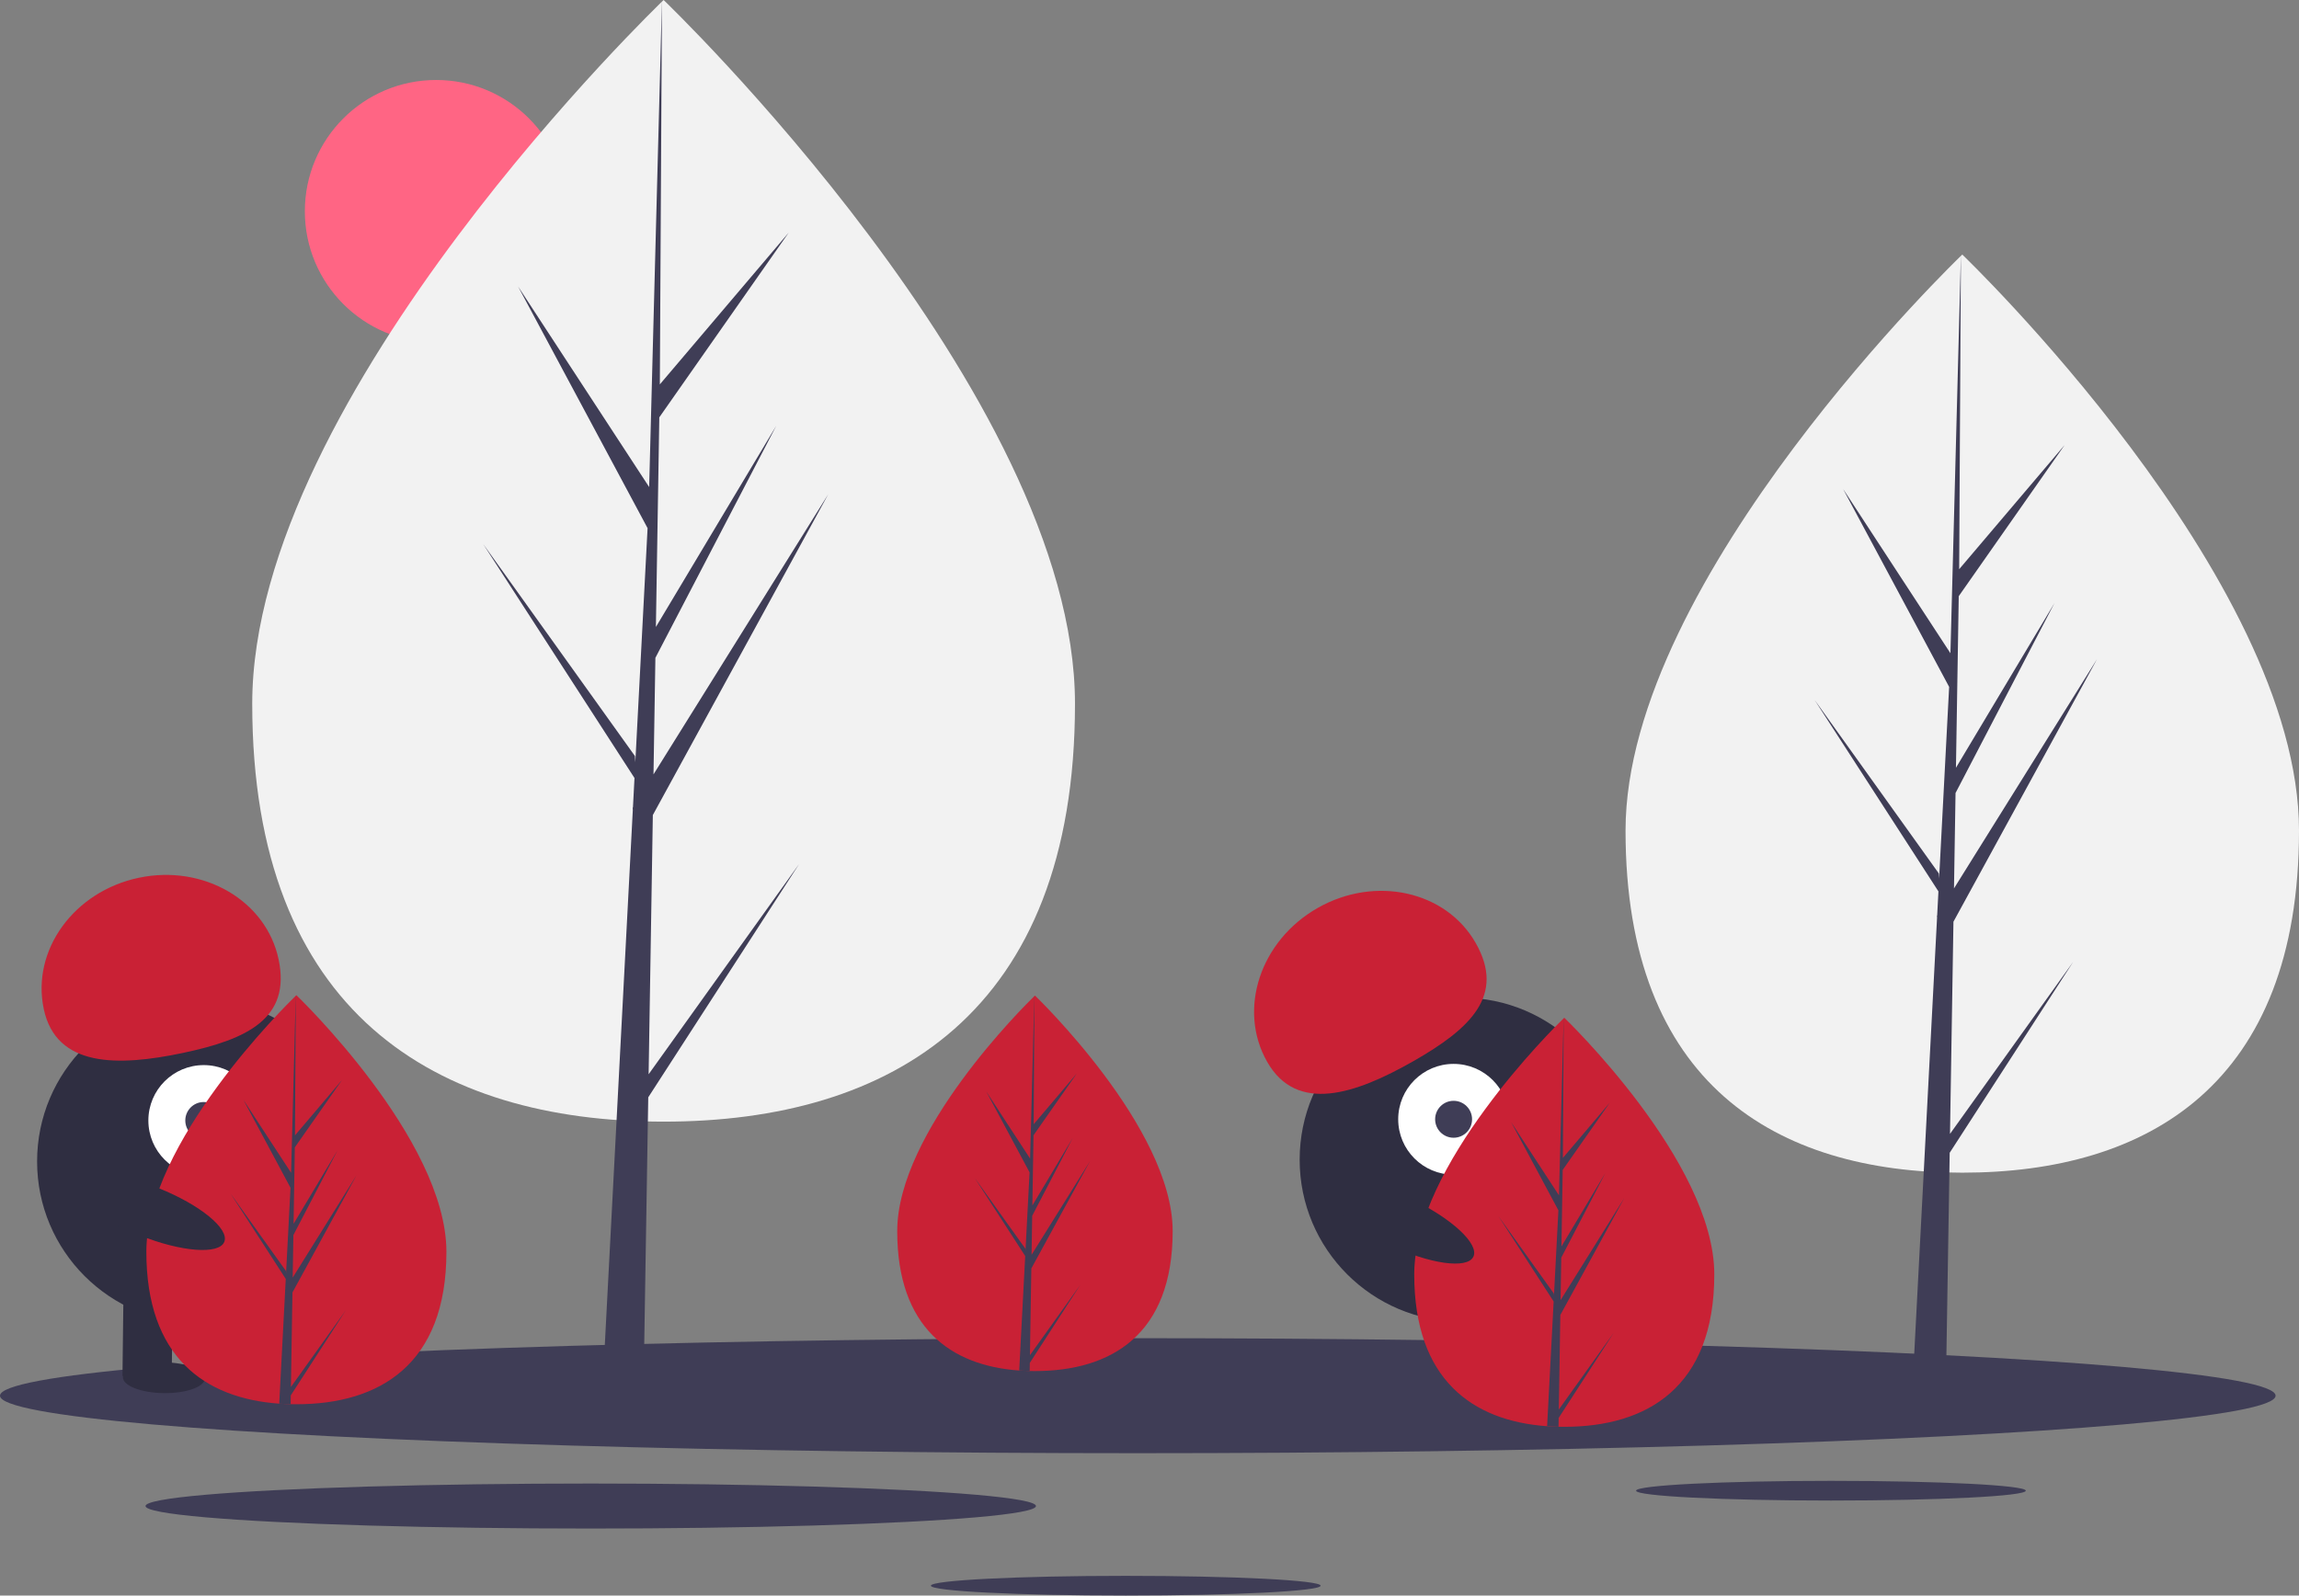 <svg height="777.916" viewBox="0 0 1120.592 777.916" width="1120.592" xmlns="http://www.w3.org/2000/svg"><rect x="0" y="0" width="1120.592" height="777.916" fill="#808080" stroke="none"/><circle cx="212.592" cy="103" fill="#ff6584" r="64"/><path d="m563.68 404.164c0 151.011-89.774 203.739-200.516 203.739s-200.516-52.728-200.516-203.739 200.516-343.122 200.516-343.122 200.516 192.11 200.516 343.122z" fill="#f2f2f2" transform="translate(-39.704 -61.042)"/><path d="m316.156 523.761 2.054-126.383 85.464-156.354-85.142 136.528.923-56.827 58.902-113.12-58.658 98.082 1.66-102.206 63.074-90.058-62.812 73.986 1.037-187.409-6.52 248.096.536-10.235-64.127-98.157 63.099 117.804-5.975 114.146-.178-3.029-73.928-103.296 73.704 113.999-.747 14.275-.134.215.061 1.172-15.159 289.599h20.254l2.43-149.584 73.522-113.72z" fill="#3f3d56"/><path d="m1160.296 466.014c0 123.61-73.484 166.77-164.132 166.77s-164.132-43.16-164.132-166.77 164.132-280.861 164.132-280.861 164.132 157.251 164.132 280.861z" fill="#f2f2f2" transform="translate(-39.704 -61.042)"/><path d="m950.482 552.833 1.68-103.45 69.957-127.983-69.693 111.754.756-46.515 48.214-92.595-48.014 80.285 1.359-83.66 51.628-73.717-51.415 60.562.85-153.404-5.337 203.078.439-8.377-52.492-80.347 51.65 96.429-4.891 93.434-.146-2.48-60.513-84.553 60.33 93.314-.612 11.685-.109.176.05.959-12.409 237.05h16.579l1.989-122.441 60.182-93.085z" fill="#3f3d56"/><ellipse cx="554.592" cy="680.479" fill="#3f3d56" rx="554.592" ry="28.034"/><ellipse cx="892.445" cy="726.797" fill="#3f3d56" rx="94.989" ry="4.802"/><ellipse cx="548.72" cy="773.114" fill="#3f3d56" rx="94.989" ry="4.802"/><ellipse cx="287.944" cy="734.279" fill="#3f3d56" rx="217.014" ry="10.97"/><circle cx="97.084" cy="566.27" fill="#2f2e41" r="79"/><path d="m99.805 689.023h24v43h-24z" fill="#2f2e41" transform="matrix(1 .012 -.012 1 -31.325 -62.31)"/><path d="m147.802 689.589h24v43h-24z" fill="#2f2e41" transform="matrix(1 .012 -.012 1 -31.315 -62.876)"/><ellipse cx="119.546" cy="732.616" fill="#2f2e41" rx="7.5" ry="20" transform="matrix(.012 -1 1 .012 -654.132 782.479)"/><ellipse cx="167.554" cy="732.182" fill="#2f2e41" rx="7.5" ry="20" transform="matrix(.012 -1 1 .012 -606.255 830.055)"/><circle cx="99.319" cy="546.295" fill="#fff" r="27"/><circle cx="99.319" cy="546.295" fill="#3f3d56" r="9"/><path d="m61.026 552.946c-6.042-28.641 14.688-57.265 46.3-63.934s62.138 11.143 68.18 39.784-14.978 38.93-46.591 45.599-61.847 7.192-67.889-21.449z" fill="#c92135" transform="translate(-39.704 -61.042)"/><path d="m257.296 671.384c0 55.076-32.74 74.306-73.13 74.306q-1.404 0-2.803-.031c-1.871-.04-3.725-.129-5.556-.254-36.451-2.58-64.771-22.799-64.771-74.021 0-53.008 67.739-119.896 72.827-124.846l.009-.009c.196-.192.294-.285.294-.285s73.13 70.065 73.13 125.14z" fill="#c92135" transform="translate(-39.704 -61.042)"/><path d="m181.502 737.265 26.747-37.374-26.814 41.477-.071 4.291c-1.871-.04-3.725-.129-5.556-.254l2.883-55.103-.022-.428.049-.08.272-5.204-26.881-41.58 26.965 37.677.062 1.105 2.179-41.633-23.013-42.966 23.294 35.658 2.268-86.314.009-.294v.285l-.379 68.064 22.911-26.983-23.004 32.847-.606 37.276 21.391-35.774-21.48 41.259-.339 20.723 31.056-49.791-31.171 57.023z" fill="#3f3d56" transform="translate(-39.704 -61.042)"/><circle cx="712.485" cy="565.415" fill="#2f2e41" r="79"/><path d="m741.777 691.824h24v43h-24z" fill="#2f2e41" transform="matrix(.956 -.294 .294 .956 -215.995 191.864)"/><path d="m787.659 677.723h24v43h-24z" fill="#2f2e41" transform="matrix(.956 -.294 .294 .956 -209.828 204.72)"/><ellipse cx="767.887" cy="732.003" fill="#2f2e41" rx="20" ry="7.5" transform="matrix(.956 -.294 .294 .956 -220.859 196.833)"/><ellipse cx="813.475" cy="716.946" fill="#2f2e41" rx="20" ry="7.5" transform="matrix(.956 -.294 .294 .956 -214.425 209.561)"/><circle cx="708.522" cy="545.71" fill="#fff" r="27"/><circle cx="708.522" cy="545.71" fill="#3f3d56" r="9"/><g transform="translate(-39.704 -61.042)"><path d="m657.355 578.743c-14.49-25.433-3.478-59.016 24.594-75.009s62.576-8.341 77.065 17.093-2.391 41.644-30.463 57.637-56.707 25.713-71.196.28z" fill="#c92135"/><path d="m611.296 661.299c0 50.557-30.054 68.21-67.13 68.21q-1.288 0-2.573-.029c-1.718-.037-3.419-.119-5.1-.233-33.461-2.368-59.457-20.929-59.457-67.948 0-48.659 62.181-110.059 66.852-114.603l.008-.008c.18-.176.27-.262.27-.262s67.13 64.316 67.13 114.873z" fill="#c92135"/><path d="m541.72 721.774 24.553-34.307-24.614 38.074-.065 3.939c-1.718-.037-3.419-.119-5.1-.233l2.646-50.582-.02-.393.045-.074.249-4.777-24.675-38.168 24.753 34.585.057 1.014 2-38.217-21.125-39.44 21.383 32.733 2.082-79.232.008-.27v.262l-.348 62.48 21.031-24.769-21.117 30.152-.556 34.217 19.636-32.839-19.718 37.874-.311 19.023 28.508-45.706-28.614 52.344z" fill="#3f3d56"/><path d="m875.296 682.384c0 55.076-32.74 74.306-73.13 74.306q-1.403 0-2.803-.031c-1.871-.04-3.725-.129-5.556-.254-36.451-2.58-64.771-22.799-64.771-74.021 0-53.008 67.739-119.896 72.827-124.846l.009-.009c.196-.192.294-.285.294-.285s73.13 70.065 73.13 125.14z" fill="#c92135"/><path d="m799.502 748.265 26.747-37.374-26.814 41.477-.071 4.291c-1.871-.04-3.725-.129-5.556-.254l2.883-55.103-.022-.428.049-.08.272-5.204-26.881-41.58 26.965 37.677.062 1.105 2.179-41.633-23.013-42.966 23.294 35.658 2.268-86.314.009-.294v.285l-.379 68.064 22.911-26.983-23.004 32.847-.606 37.276 21.391-35.774-21.48 41.259-.339 20.723 31.056-49.791-31.171 57.023z" fill="#3f3d56"/></g><ellipse cx="721.517" cy="656.822" fill="#2f2e41" rx="12.4" ry="39.5" transform="matrix(.429 -.904 .904 .429 -220.835 966.223)"/><ellipse cx="112.517" cy="651.822" fill="#2f2e41" rx="12.4" ry="39.5" transform="matrix(.372 -.928 .928 .372 -574.079 452.714)"/></svg>